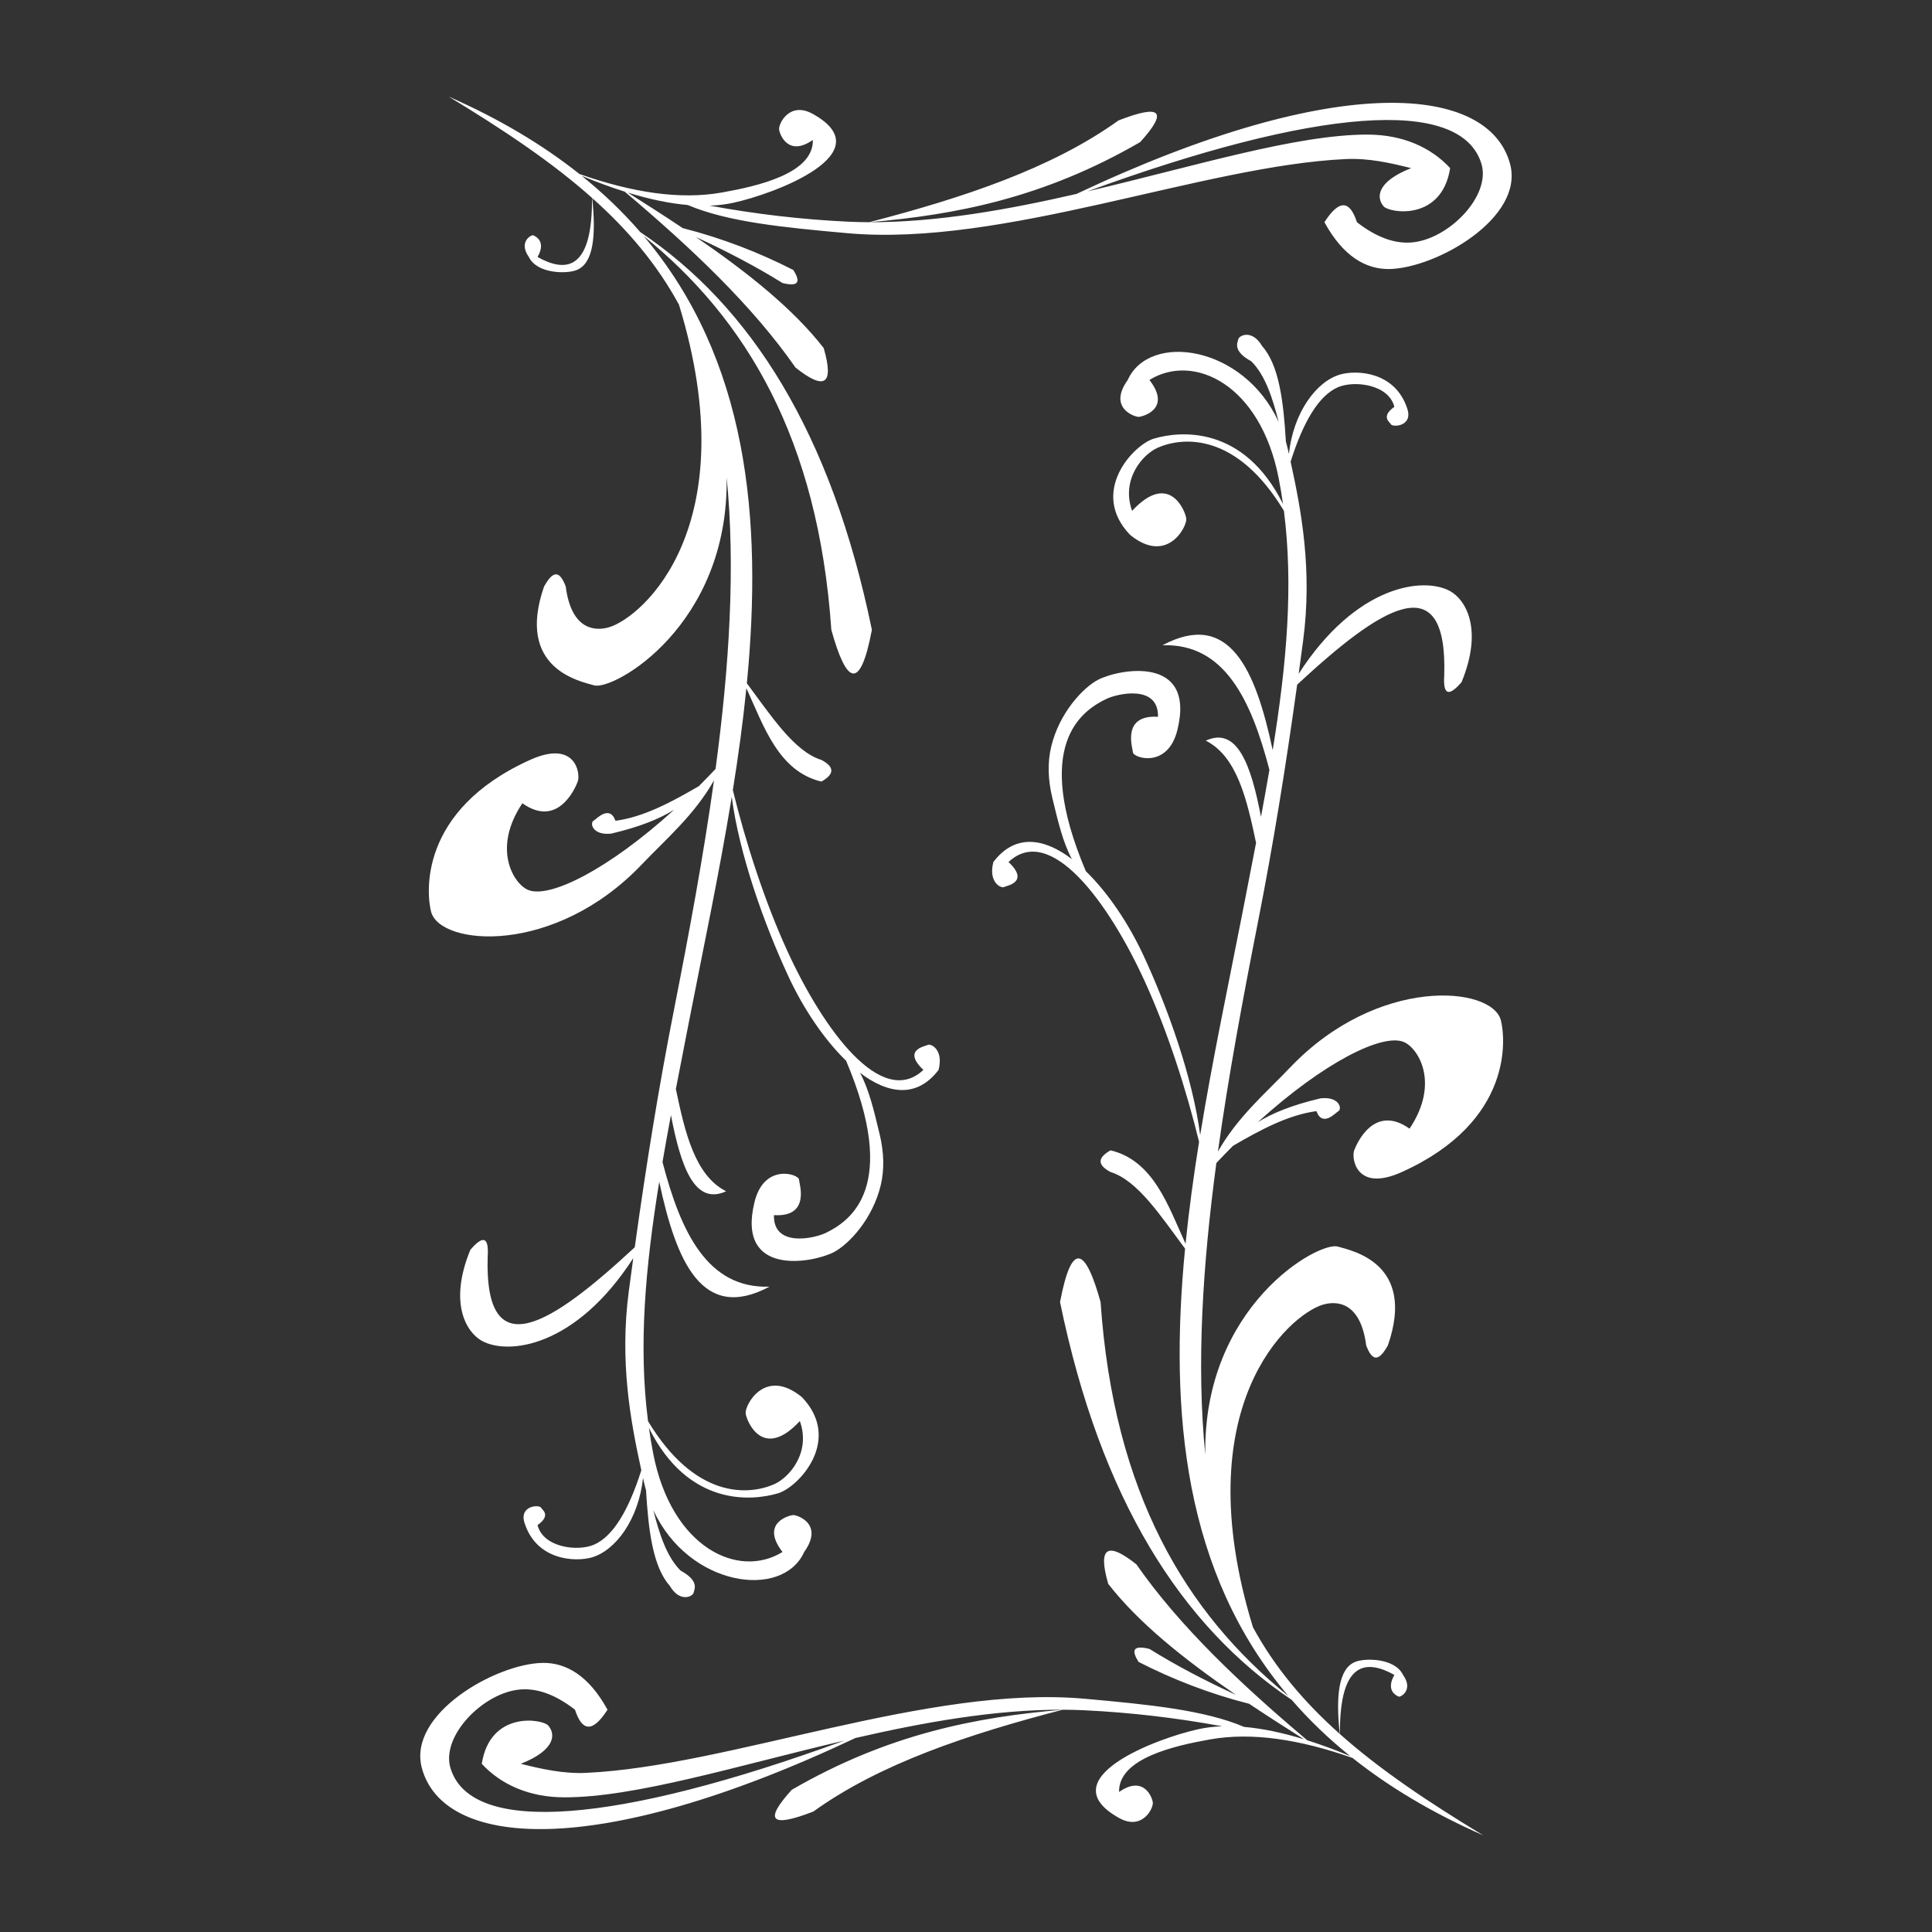 <?xml version="1.0" encoding="UTF-8" standalone="no"?>
<!DOCTYPE svg PUBLIC "-//W3C//DTD SVG 1.1//EN" "http://www.w3.org/Graphics/SVG/1.1/DTD/svg11.dtd">
<svg width="100%" height="100%" viewBox="0 0 1000 1000" version="1.1" xmlns="http://www.w3.org/2000/svg" xmlns:xlink="http://www.w3.org/1999/xlink" xml:space="preserve" xmlns:serif="http://www.serif.com/" style="fill-rule:evenodd;clip-rule:evenodd;stroke-linejoin:round;stroke-miterlimit:2;">
    <rect x="0" y="0" width="1000" height="1000" fill="#333333" stroke="none"/>
    <g transform="matrix(1.122,0,0,1.122,-87.578,-62.204)">
        <path d="M652.004,852.093C660.36,852.818 669.574,854.724 679.647,857.811C671.041,852.384 662.549,846.937 654.33,841.438C635.937,836.74 619.043,830.155 603.305,822.112C600.189,817.15 600.188,814.117 608.305,816.112C620.709,823.826 634.123,830.816 648.228,837.309C624.404,820.995 603.357,804.181 589.305,786.112C584.235,768.608 589.343,766.803 602.305,777.112C622.022,805.473 650.156,832.153 681.111,858.265C687.381,860.241 693.981,862.667 700.909,865.543C690.76,857.37 681.799,848.702 673.914,839.601C623.007,805.471 585.791,747.131 567.07,656.112C572.533,627.306 578.876,631.287 585.776,656.112C591.831,744.251 625.069,799.549 672.394,837.826C624.287,780.944 617.396,707.427 624.747,631.462C613.805,616.835 602.978,599.988 590.359,596.112C583.735,592.583 584.784,589.281 590.359,586.112C610.079,590.808 616.864,611.415 624.97,629.209C626.536,613.597 628.695,597.879 631.209,582.186C625.42,558.592 616.825,531.5 606.135,508.112C589.415,471.535 562.538,435.01 543.305,453.112C553.295,462.519 542.251,464.04 541.305,464.62C540.034,465.398 533.853,462.659 536.305,453.112C546.296,439.966 559.62,441.921 572.523,451.748C568.287,443.729 566.172,434.508 563.519,423.549C561.445,414.984 561.277,407.067 562.988,399.902C566.713,384.307 577.655,372.716 584.521,369.087C594.046,364.052 629.741,357.281 621.227,392.112C616.8,410.225 600.857,405.089 600.701,402.511C600.587,400.629 595.281,385.063 612.255,386.112C612.626,371.218 593.871,375.234 588.305,377.925C576.849,383.467 554.304,399.155 578.963,457.326C589.15,467.199 598.652,481.384 605.513,496.112C616.827,520.398 628.289,552.68 631.716,579.05C637.421,544.103 644.812,509.342 651.305,476.112C653.445,465.161 655.528,454.562 657.5,444.268C653.262,424.104 648.682,404.373 634.305,397.112C648.949,390.393 655.25,408.664 659.771,432.259C661.146,424.887 662.449,417.672 663.66,410.593C655.197,378.116 642.845,352.123 614.305,353.112C645.169,336.644 657.24,364.221 665.174,401.505C671.665,361.382 674.759,325.659 670.343,291.066C648.571,255.043 624.037,256.856 612.305,261.904C605.164,264.977 595.102,276.599 600.305,291.112C617.574,272.492 624.966,291.416 625.305,294.686C625.698,298.478 616.41,316.157 599.305,302.112C580.462,282.299 600.997,260.601 610.305,257.805C622.416,254.168 651.752,251.507 669.922,287.928C669.364,283.975 668.706,280.039 667.943,276.112C659.481,232.579 628.619,218.138 608.305,230.716C618.901,244.411 604.668,247.747 603.305,247.748C601.44,247.749 589.061,243.649 598.305,230.716C608.248,208.578 651.68,214.651 667.912,250.078C665.085,238.834 661.657,228.429 655.305,222.112C646.449,217.295 649.039,213.416 649.305,211.956C649.631,210.17 655.697,207.176 660.305,215.112C668.139,223.881 670.17,240.858 671.26,259.165L671.26,259.165C671.628,260.45 671.963,261.766 672.262,263.112C672.391,263.688 672.52,264.267 672.649,264.849C674.673,245.82 685.254,231.391 696.305,228.201C703.669,226.076 721.736,226.631 727.305,244.112C729.914,252.3 720.265,252.625 719.658,251.112C719.305,250.232 714.796,247.732 721.305,243.112C718.654,232.674 702.685,230.823 695.193,234.112C686.475,237.939 679.316,249.86 673.435,268.413C678.456,291.334 683.507,318.552 679.195,351.112C678.516,356.24 677.835,361.293 677.151,366.28C703.793,324.967 734.942,321.473 746.979,328.112C754.106,332.042 762.427,345.488 752.305,370.112C746.293,377.134 743.729,375.887 744.305,367.112C745.955,315.052 714.442,336.043 676.461,371.282C671.049,410.236 665.368,445.296 658.314,481.112C651.383,516.297 644.755,551.848 639.906,586.684C648.92,570.721 662.056,559.598 673.208,547.894C713.543,505.562 766.308,510.236 770.428,526.112C772.471,533.988 776.575,572.7 724.77,596.112C703.625,605.668 701.412,589.697 702.765,586.112C703.942,582.992 711.957,564.522 728.305,576.112C742.421,555.07 732.306,538.858 725.612,536.112C715.793,532.084 688.82,545.411 658.294,573.124C664.861,569.055 673.79,565.288 687.305,562.112C696.182,561.167 697.278,567.208 695.393,568.112C694.32,568.627 688.136,575.705 685.352,568.024C672.43,569.752 659.643,576.567 646.872,584.018C644.319,586.573 641.754,589.22 639.185,591.959C632.858,639.096 629.933,684.842 634.084,726.552C632.912,657.975 686.336,627.94 695.205,630.507C701.861,632.433 731.448,638.208 718.305,676.112C714.972,681.981 711.639,685.045 708.305,676.112C705.629,655.388 694.12,655.57 688.305,657.316C672.779,661.978 624.818,704.054 656.06,806.112C666.205,824.77 679.657,840.665 696.096,855.318C694.284,838.105 695.414,825.174 703.305,822.074C707.99,820.234 721.561,820.34 725.305,828.112C730.31,835.158 724.053,838.523 723.271,838.112C722.7,837.812 716.991,835.686 721.305,828.112C714.471,824.287 709.207,823.546 705.305,825.477C698.817,828.688 696.095,839.288 696.176,855.39C714.616,871.812 736.813,886.674 762.305,902.112C738.681,891.715 718.742,879.729 701.99,866.409C677.628,857.828 655.502,854.44 636.305,857.858C620.07,860.748 593.924,866.533 594.305,882.112C605.882,874.004 609.78,885.021 609.878,887.112C610.009,889.926 604.874,900.001 594.305,894.112C561.857,876.031 611.859,857.255 631.04,853.112C634.437,852.378 638.051,851.943 641.884,851.806C620.819,847.93 599.624,845.436 578.305,844.417C574.999,844.259 571.668,844.176 568.305,844.164C524.861,855.459 484.048,868.996 453.305,891.112C433.094,898.985 430.659,895.055 443.305,881.112C487.855,855.298 528.545,847.554 568.304,844.164C537.312,844.05 504.476,849.915 472.686,857.209C351.434,914.461 282.458,907.277 272.675,871.112C265.915,846.124 306.795,822.954 328.305,822.565C339.173,822.369 349.719,828.439 358.305,844.164C351.226,855.214 346.471,853.914 343.305,844.164C333.963,836.877 325.598,834.267 318.305,834.806C301.099,836.076 281.365,856.278 285.875,871.112C295.404,902.454 362.85,896.666 467.657,858.375C417.894,870.05 371.059,884.661 338.305,884.583C322.169,884.544 309.138,878.687 300.305,869.112C304.17,844.467 328.338,848.396 331.006,851.495C334.459,855.507 334.277,862.8 318.305,869.112C327.714,871.461 337.769,873.772 348.305,873.298C413.979,870.347 506.307,832.64 578.305,839.093C608.341,841.785 633.544,844.292 652.004,852.093ZM395.337,150.019C386.981,149.294 377.767,147.388 367.694,144.301C376.3,149.728 384.792,155.175 393.011,160.674C411.404,165.372 428.298,171.957 444.036,180C447.152,184.962 447.153,187.995 439.036,186C426.632,178.286 413.218,171.296 399.113,164.803C422.937,181.117 443.985,197.931 458.036,216C463.106,233.504 457.998,235.309 445.036,225C425.319,196.639 397.185,169.959 366.231,143.847C359.96,141.871 353.36,139.445 346.432,136.569C356.581,144.742 365.542,153.41 373.427,162.511C424.334,196.641 461.55,254.981 480.272,346C474.808,374.806 468.466,370.825 461.565,346C455.51,257.861 422.272,202.563 374.947,164.286C423.054,221.168 429.945,294.685 422.594,370.65C433.536,385.277 444.363,402.124 456.982,406C463.606,409.529 462.557,412.831 456.982,416C437.262,411.304 430.477,390.697 422.372,372.903C420.805,388.515 418.646,404.233 416.132,419.926C421.921,443.52 430.516,470.612 441.207,494C457.926,530.577 484.803,567.102 504.036,549C494.046,539.593 505.09,538.072 506.036,537.492C507.307,536.714 513.488,539.453 511.036,549C501.045,562.146 487.722,560.191 474.818,550.364C479.054,558.383 481.169,567.604 483.822,578.563C485.896,587.128 486.064,595.045 484.353,602.21C480.628,617.805 469.686,629.396 462.82,633.025C453.296,638.06 417.6,644.831 426.114,610C430.541,591.887 446.485,597.023 446.64,599.601C446.754,601.483 452.06,617.049 435.086,616C434.715,630.894 453.47,626.878 459.036,624.187C470.492,618.645 493.037,602.957 468.378,544.787C458.191,534.913 448.689,520.728 441.828,506C430.514,481.714 419.052,449.432 415.625,423.062C409.92,458.009 402.529,492.77 396.036,526C393.896,536.951 391.813,547.55 389.841,557.844C394.079,578.008 398.659,597.739 413.036,605C398.392,611.719 392.092,593.448 387.57,569.853C386.195,577.225 384.892,584.44 383.681,591.519C392.144,623.996 404.496,649.989 433.036,649C402.173,665.468 390.101,637.891 382.167,600.607C375.676,640.73 372.583,676.453 376.998,711.046C398.77,747.069 423.304,745.256 435.036,740.208C442.177,737.135 452.239,725.513 447.036,711C429.768,729.62 422.375,710.696 422.036,707.426C421.643,703.634 430.931,685.955 448.036,700C466.879,719.813 446.344,741.511 437.036,744.307C424.925,747.944 395.59,750.606 377.42,714.184C377.978,718.137 378.635,722.073 379.398,726C387.861,769.533 418.722,783.974 439.036,771.396C428.44,757.701 442.673,754.365 444.036,754.364C445.902,754.363 458.28,758.463 449.036,771.396C439.094,793.534 395.661,787.461 379.429,752.034C382.257,763.279 385.684,773.683 392.036,780C400.892,784.817 398.302,788.696 398.036,790.156C397.71,791.942 391.644,794.936 387.036,787C379.202,778.231 377.171,761.254 376.081,742.947L376.081,742.947C375.713,741.662 375.379,740.346 375.079,739C374.95,738.424 374.822,737.845 374.692,737.263C372.668,756.292 362.087,770.721 351.036,773.911C343.672,776.036 325.605,775.481 320.036,758C317.427,749.812 327.077,749.487 327.684,751C328.036,751.88 332.546,754.38 326.036,759C328.687,769.438 344.656,771.289 352.149,768C360.867,764.173 368.025,752.252 373.906,733.699C368.885,710.778 363.834,683.56 368.146,651C368.825,645.872 369.506,640.819 370.19,635.832C343.548,677.145 312.4,680.639 300.362,674C293.235,670.07 284.914,656.624 295.036,632C301.048,624.978 303.612,626.225 303.036,635C301.386,687.06 332.899,666.069 370.881,630.83C376.292,591.876 381.973,556.816 389.027,521C395.958,485.815 402.586,450.264 407.435,415.428C398.421,431.391 385.286,442.514 374.133,454.218C333.799,496.55 281.033,491.876 276.914,476C274.87,468.124 270.766,429.412 322.572,406C343.716,396.445 345.929,412.415 344.576,416C343.399,419.12 335.384,437.59 319.036,426C304.92,447.042 315.035,463.254 321.729,466C331.548,470.028 358.521,456.701 389.047,428.988C382.48,433.057 373.551,436.824 360.036,440C351.159,440.945 350.063,434.904 351.948,434C353.021,433.485 359.205,426.407 361.989,434.088C374.911,432.36 387.698,425.545 400.469,418.094C403.022,415.539 405.587,412.892 408.156,410.153C414.483,363.016 417.408,317.27 413.257,275.56C414.429,344.137 361.006,374.172 352.136,371.605C345.48,369.679 315.893,363.904 329.036,326C332.369,320.132 335.702,317.067 339.036,326C341.712,346.724 353.221,346.542 359.036,344.796C374.562,340.134 422.523,298.058 391.282,196C381.136,177.342 367.684,161.447 351.245,146.794C353.058,164.007 351.927,176.938 344.036,180.038C339.351,181.878 325.78,181.772 322.036,174C317.031,166.954 323.288,163.589 324.07,164C324.641,164.3 330.35,166.426 326.036,174C332.871,177.825 338.134,178.566 342.036,176.635C348.524,173.424 351.246,162.824 351.165,146.722C332.725,130.3 310.528,115.438 285.036,100C308.66,110.397 328.599,122.383 345.351,135.703C369.713,144.284 391.839,147.672 411.036,144.254C427.271,141.364 453.417,135.579 453.036,120C441.459,128.108 437.561,117.091 437.464,115C437.332,112.186 442.467,102.111 453.036,108C485.484,126.081 435.482,144.857 416.301,149C412.904,149.734 409.29,150.169 405.457,150.306C426.522,154.182 447.717,156.677 469.036,157.695C472.342,157.853 475.673,157.936 479.036,157.948C522.48,146.653 563.293,133.116 594.036,111C614.248,103.128 616.682,107.057 604.036,121C559.486,146.814 518.796,154.558 479.037,157.948C510.029,158.062 542.865,152.197 574.655,144.903C695.907,87.651 764.883,94.835 774.666,131C781.426,155.988 740.546,179.158 719.036,179.547C708.168,179.743 697.622,173.673 689.036,157.948C696.115,146.898 700.87,148.198 704.036,157.948C713.378,165.235 721.743,167.845 729.036,167.306C746.242,166.036 765.976,145.834 761.466,131C751.937,99.658 684.491,105.446 579.684,143.737C629.447,132.062 676.282,117.451 709.036,117.529C725.172,117.568 738.203,123.425 747.036,133C743.171,157.645 719.003,153.716 716.336,150.617C712.882,146.605 713.064,139.312 729.036,133C719.627,130.651 709.572,128.34 699.036,128.814C633.362,131.765 541.034,169.472 469.036,163.019C439,160.328 413.797,157.82 395.337,150.019Z" style="fill:white;"/>
    </g>
</svg>
